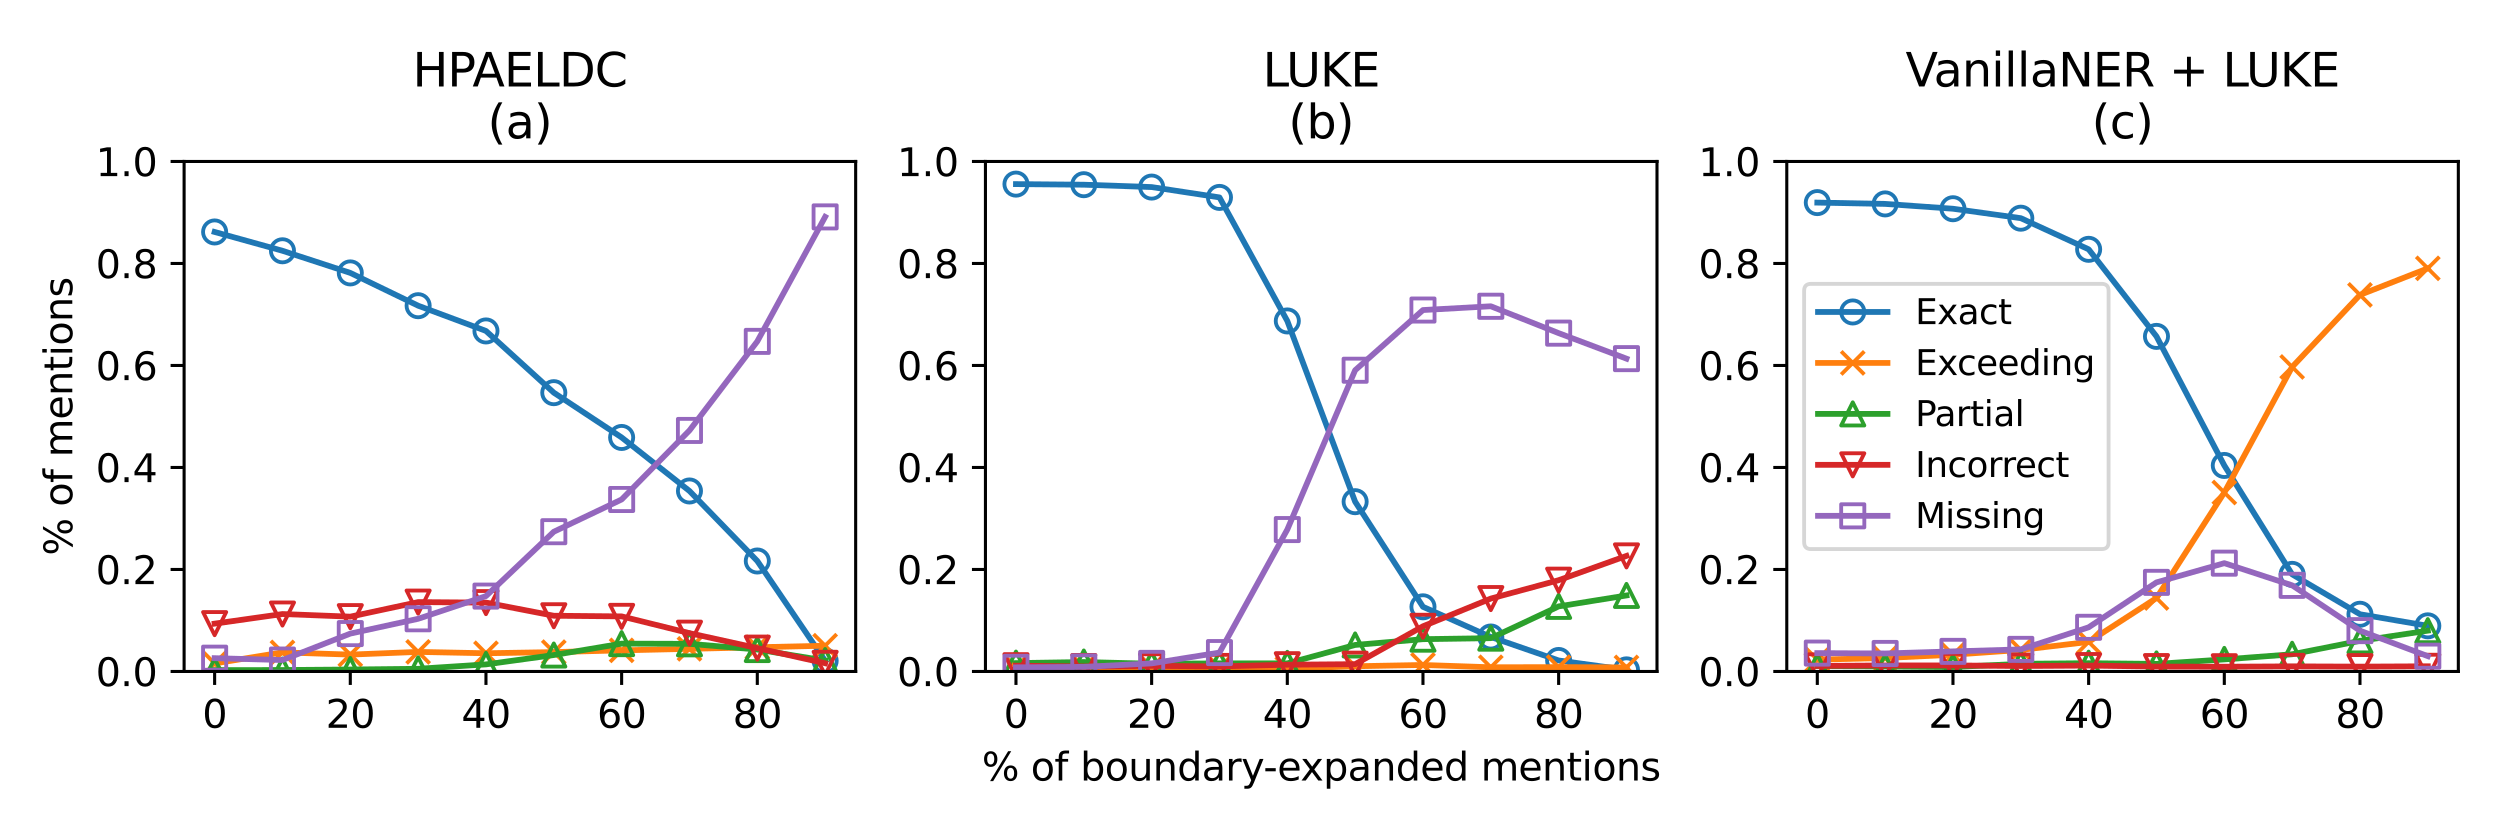 <?xml version="1.0" encoding="utf-8" standalone="no"?>
<!DOCTYPE svg PUBLIC "-//W3C//DTD SVG 1.1//EN"
  "http://www.w3.org/Graphics/SVG/1.1/DTD/svg11.dtd">
<svg xmlns:xlink="http://www.w3.org/1999/xlink" width="648pt" height="216pt" viewBox="0 0 648 216" xmlns="http://www.w3.org/2000/svg" version="1.1">
 <defs>
  <style type="text/css">*{stroke-linejoin: round; stroke-linecap: butt}</style>
 </defs>
 <g id="figure_1">
  <g id="patch_1">
   <path d="M 0 216 
L 648 216 
L 648 0 
L 0 0 
z
" style="fill: #ffffff"/>
  </g>
  <g id="axes_1">
   <g id="patch_2">
    <path d="M 47.72 174.04 
L 221.787 174.04 
L 221.787 41.856 
L 47.72 41.856 
z
" style="fill: #ffffff"/>
   </g>
   <g id="matplotlib.axis_1">
    <g id="xtick_1">
     <g id="line2d_1">
      <defs>
       <path id="m2eaa37d04d" d="M 0 0 
L 0 3.5 
" style="stroke: #000000; stroke-width: 0.8"/>
      </defs>
      <g>
       <use xlink:href="#m2eaa37d04d" x="55.632" y="174.04" style="stroke: #000000; stroke-width: 0.8"/>
      </g>
     </g>
     <g id="text_1">
      <!-- 0 -->
      <g transform="translate(52.451 188.638) scale(0.1 -0.1)">
       <defs>
        <path id="DejaVuSans-30" d="M 2034 4250 
Q 1547 4250 1301 3770 
Q 1056 3291 1056 2328 
Q 1056 1369 1301 889 
Q 1547 409 2034 409 
Q 2525 409 2770 889 
Q 3016 1369 3016 2328 
Q 3016 3291 2770 3770 
Q 2525 4250 2034 4250 
z
M 2034 4750 
Q 2819 4750 3233 4129 
Q 3647 3509 3647 2328 
Q 3647 1150 3233 529 
Q 2819 -91 2034 -91 
Q 1250 -91 836 529 
Q 422 1150 422 2328 
Q 422 3509 836 4129 
Q 1250 4750 2034 4750 
z
" transform="scale(0.016)"/>
       </defs>
       <use xlink:href="#DejaVuSans-30"/>
      </g>
     </g>
    </g>
    <g id="xtick_2">
     <g id="line2d_2">
      <g>
       <use xlink:href="#m2eaa37d04d" x="90.797" y="174.04" style="stroke: #000000; stroke-width: 0.8"/>
      </g>
     </g>
     <g id="text_2">
      <!-- 20 -->
      <g transform="translate(84.435 188.638) scale(0.1 -0.1)">
       <defs>
        <path id="DejaVuSans-32" d="M 1228 531 
L 3431 531 
L 3431 0 
L 469 0 
L 469 531 
Q 828 903 1448 1529 
Q 2069 2156 2228 2338 
Q 2531 2678 2651 2914 
Q 2772 3150 2772 3378 
Q 2772 3750 2511 3984 
Q 2250 4219 1831 4219 
Q 1534 4219 1204 4116 
Q 875 4013 500 3803 
L 500 4441 
Q 881 4594 1212 4672 
Q 1544 4750 1819 4750 
Q 2544 4750 2975 4387 
Q 3406 4025 3406 3419 
Q 3406 3131 3298 2873 
Q 3191 2616 2906 2266 
Q 2828 2175 2409 1742 
Q 1991 1309 1228 531 
z
" transform="scale(0.016)"/>
       </defs>
       <use xlink:href="#DejaVuSans-32"/>
       <use xlink:href="#DejaVuSans-30" x="63.623"/>
      </g>
     </g>
    </g>
    <g id="xtick_3">
     <g id="line2d_3">
      <g>
       <use xlink:href="#m2eaa37d04d" x="125.962" y="174.04" style="stroke: #000000; stroke-width: 0.8"/>
      </g>
     </g>
     <g id="text_3">
      <!-- 40 -->
      <g transform="translate(119.6 188.638) scale(0.1 -0.1)">
       <defs>
        <path id="DejaVuSans-34" d="M 2419 4116 
L 825 1625 
L 2419 1625 
L 2419 4116 
z
M 2253 4666 
L 3047 4666 
L 3047 1625 
L 3713 1625 
L 3713 1100 
L 3047 1100 
L 3047 0 
L 2419 0 
L 2419 1100 
L 313 1100 
L 313 1709 
L 2253 4666 
z
" transform="scale(0.016)"/>
       </defs>
       <use xlink:href="#DejaVuSans-34"/>
       <use xlink:href="#DejaVuSans-30" x="63.623"/>
      </g>
     </g>
    </g>
    <g id="xtick_4">
     <g id="line2d_4">
      <g>
       <use xlink:href="#m2eaa37d04d" x="161.127" y="174.04" style="stroke: #000000; stroke-width: 0.8"/>
      </g>
     </g>
     <g id="text_4">
      <!-- 60 -->
      <g transform="translate(154.765 188.638) scale(0.1 -0.1)">
       <defs>
        <path id="DejaVuSans-36" d="M 2113 2584 
Q 1688 2584 1439 2293 
Q 1191 2003 1191 1497 
Q 1191 994 1439 701 
Q 1688 409 2113 409 
Q 2538 409 2786 701 
Q 3034 994 3034 1497 
Q 3034 2003 2786 2293 
Q 2538 2584 2113 2584 
z
M 3366 4563 
L 3366 3988 
Q 3128 4100 2886 4159 
Q 2644 4219 2406 4219 
Q 1781 4219 1451 3797 
Q 1122 3375 1075 2522 
Q 1259 2794 1537 2939 
Q 1816 3084 2150 3084 
Q 2853 3084 3261 2657 
Q 3669 2231 3669 1497 
Q 3669 778 3244 343 
Q 2819 -91 2113 -91 
Q 1303 -91 875 529 
Q 447 1150 447 2328 
Q 447 3434 972 4092 
Q 1497 4750 2381 4750 
Q 2619 4750 2861 4703 
Q 3103 4656 3366 4563 
z
" transform="scale(0.016)"/>
       </defs>
       <use xlink:href="#DejaVuSans-36"/>
       <use xlink:href="#DejaVuSans-30" x="63.623"/>
      </g>
     </g>
    </g>
    <g id="xtick_5">
     <g id="line2d_5">
      <g>
       <use xlink:href="#m2eaa37d04d" x="196.292" y="174.04" style="stroke: #000000; stroke-width: 0.8"/>
      </g>
     </g>
     <g id="text_5">
      <!-- 80 -->
      <g transform="translate(189.93 188.638) scale(0.1 -0.1)">
       <defs>
        <path id="DejaVuSans-38" d="M 2034 2216 
Q 1584 2216 1326 1975 
Q 1069 1734 1069 1313 
Q 1069 891 1326 650 
Q 1584 409 2034 409 
Q 2484 409 2743 651 
Q 3003 894 3003 1313 
Q 3003 1734 2745 1975 
Q 2488 2216 2034 2216 
z
M 1403 2484 
Q 997 2584 770 2862 
Q 544 3141 544 3541 
Q 544 4100 942 4425 
Q 1341 4750 2034 4750 
Q 2731 4750 3128 4425 
Q 3525 4100 3525 3541 
Q 3525 3141 3298 2862 
Q 3072 2584 2669 2484 
Q 3125 2378 3379 2068 
Q 3634 1759 3634 1313 
Q 3634 634 3220 271 
Q 2806 -91 2034 -91 
Q 1263 -91 848 271 
Q 434 634 434 1313 
Q 434 1759 690 2068 
Q 947 2378 1403 2484 
z
M 1172 3481 
Q 1172 3119 1398 2916 
Q 1625 2713 2034 2713 
Q 2441 2713 2670 2916 
Q 2900 3119 2900 3481 
Q 2900 3844 2670 4047 
Q 2441 4250 2034 4250 
Q 1625 4250 1398 4047 
Q 1172 3844 1172 3481 
z
" transform="scale(0.016)"/>
       </defs>
       <use xlink:href="#DejaVuSans-38"/>
       <use xlink:href="#DejaVuSans-30" x="63.623"/>
      </g>
     </g>
    </g>
   </g>
   <g id="matplotlib.axis_2">
    <g id="ytick_1">
     <g id="line2d_6">
      <defs>
       <path id="mdec3b70e38" d="M 0 0 
L -3.5 0 
" style="stroke: #000000; stroke-width: 0.8"/>
      </defs>
      <g>
       <use xlink:href="#mdec3b70e38" x="47.72" y="174.04" style="stroke: #000000; stroke-width: 0.8"/>
      </g>
     </g>
     <g id="text_6">
      <!-- 0.0 -->
      <g transform="translate(24.817 177.839) scale(0.1 -0.1)">
       <defs>
        <path id="DejaVuSans-2e" d="M 684 794 
L 1344 794 
L 1344 0 
L 684 0 
L 684 794 
z
" transform="scale(0.016)"/>
       </defs>
       <use xlink:href="#DejaVuSans-30"/>
       <use xlink:href="#DejaVuSans-2e" x="63.623"/>
       <use xlink:href="#DejaVuSans-30" x="95.41"/>
      </g>
     </g>
    </g>
    <g id="ytick_2">
     <g id="line2d_7">
      <g>
       <use xlink:href="#mdec3b70e38" x="47.72" y="147.603" style="stroke: #000000; stroke-width: 0.8"/>
      </g>
     </g>
     <g id="text_7">
      <!-- 0.2 -->
      <g transform="translate(24.817 151.402) scale(0.1 -0.1)">
       <use xlink:href="#DejaVuSans-30"/>
       <use xlink:href="#DejaVuSans-2e" x="63.623"/>
       <use xlink:href="#DejaVuSans-32" x="95.41"/>
      </g>
     </g>
    </g>
    <g id="ytick_3">
     <g id="line2d_8">
      <g>
       <use xlink:href="#mdec3b70e38" x="47.72" y="121.166" style="stroke: #000000; stroke-width: 0.8"/>
      </g>
     </g>
     <g id="text_8">
      <!-- 0.4 -->
      <g transform="translate(24.817 124.966) scale(0.1 -0.1)">
       <use xlink:href="#DejaVuSans-30"/>
       <use xlink:href="#DejaVuSans-2e" x="63.623"/>
       <use xlink:href="#DejaVuSans-34" x="95.41"/>
      </g>
     </g>
    </g>
    <g id="ytick_4">
     <g id="line2d_9">
      <g>
       <use xlink:href="#mdec3b70e38" x="47.72" y="94.73" style="stroke: #000000; stroke-width: 0.8"/>
      </g>
     </g>
     <g id="text_9">
      <!-- 0.6 -->
      <g transform="translate(24.817 98.529) scale(0.1 -0.1)">
       <use xlink:href="#DejaVuSans-30"/>
       <use xlink:href="#DejaVuSans-2e" x="63.623"/>
       <use xlink:href="#DejaVuSans-36" x="95.41"/>
      </g>
     </g>
    </g>
    <g id="ytick_5">
     <g id="line2d_10">
      <g>
       <use xlink:href="#mdec3b70e38" x="47.72" y="68.293" style="stroke: #000000; stroke-width: 0.8"/>
      </g>
     </g>
     <g id="text_10">
      <!-- 0.8 -->
      <g transform="translate(24.817 72.092) scale(0.1 -0.1)">
       <use xlink:href="#DejaVuSans-30"/>
       <use xlink:href="#DejaVuSans-2e" x="63.623"/>
       <use xlink:href="#DejaVuSans-38" x="95.41"/>
      </g>
     </g>
    </g>
    <g id="ytick_6">
     <g id="line2d_11">
      <g>
       <use xlink:href="#mdec3b70e38" x="47.72" y="41.856" style="stroke: #000000; stroke-width: 0.8"/>
      </g>
     </g>
     <g id="text_11">
      <!-- 1.0 -->
      <g transform="translate(24.817 45.655) scale(0.1 -0.1)">
       <defs>
        <path id="DejaVuSans-31" d="M 794 531 
L 1825 531 
L 1825 4091 
L 703 3866 
L 703 4441 
L 1819 4666 
L 2450 4666 
L 2450 531 
L 3481 531 
L 3481 0 
L 794 0 
L 794 531 
z
" transform="scale(0.016)"/>
       </defs>
       <use xlink:href="#DejaVuSans-31"/>
       <use xlink:href="#DejaVuSans-2e" x="63.623"/>
       <use xlink:href="#DejaVuSans-30" x="95.41"/>
      </g>
     </g>
    </g>
    <g id="text_12">
     <!-- % of mentions -->
     <g transform="translate(18.737 143.994) rotate(-90) scale(0.1 -0.1)">
      <defs>
       <path id="DejaVuSans-25" d="M 4653 2053 
Q 4381 2053 4226 1822 
Q 4072 1591 4072 1178 
Q 4072 772 4226 539 
Q 4381 306 4653 306 
Q 4919 306 5073 539 
Q 5228 772 5228 1178 
Q 5228 1588 5073 1820 
Q 4919 2053 4653 2053 
z
M 4653 2450 
Q 5147 2450 5437 2106 
Q 5728 1763 5728 1178 
Q 5728 594 5436 251 
Q 5144 -91 4653 -91 
Q 4153 -91 3862 251 
Q 3572 594 3572 1178 
Q 3572 1766 3864 2108 
Q 4156 2450 4653 2450 
z
M 1428 4353 
Q 1159 4353 1004 4120 
Q 850 3888 850 3481 
Q 850 3069 1003 2837 
Q 1156 2606 1428 2606 
Q 1700 2606 1854 2837 
Q 2009 3069 2009 3481 
Q 2009 3884 1853 4118 
Q 1697 4353 1428 4353 
z
M 4250 4750 
L 4750 4750 
L 1831 -91 
L 1331 -91 
L 4250 4750 
z
M 1428 4750 
Q 1922 4750 2215 4408 
Q 2509 4066 2509 3481 
Q 2509 2891 2217 2550 
Q 1925 2209 1428 2209 
Q 931 2209 642 2551 
Q 353 2894 353 3481 
Q 353 4063 643 4406 
Q 934 4750 1428 4750 
z
" transform="scale(0.016)"/>
       <path id="DejaVuSans-20" transform="scale(0.016)"/>
       <path id="DejaVuSans-6f" d="M 1959 3097 
Q 1497 3097 1228 2736 
Q 959 2375 959 1747 
Q 959 1119 1226 758 
Q 1494 397 1959 397 
Q 2419 397 2687 759 
Q 2956 1122 2956 1747 
Q 2956 2369 2687 2733 
Q 2419 3097 1959 3097 
z
M 1959 3584 
Q 2709 3584 3137 3096 
Q 3566 2609 3566 1747 
Q 3566 888 3137 398 
Q 2709 -91 1959 -91 
Q 1206 -91 779 398 
Q 353 888 353 1747 
Q 353 2609 779 3096 
Q 1206 3584 1959 3584 
z
" transform="scale(0.016)"/>
       <path id="DejaVuSans-66" d="M 2375 4863 
L 2375 4384 
L 1825 4384 
Q 1516 4384 1395 4259 
Q 1275 4134 1275 3809 
L 1275 3500 
L 2222 3500 
L 2222 3053 
L 1275 3053 
L 1275 0 
L 697 0 
L 697 3053 
L 147 3053 
L 147 3500 
L 697 3500 
L 697 3744 
Q 697 4328 969 4595 
Q 1241 4863 1831 4863 
L 2375 4863 
z
" transform="scale(0.016)"/>
       <path id="DejaVuSans-6d" d="M 3328 2828 
Q 3544 3216 3844 3400 
Q 4144 3584 4550 3584 
Q 5097 3584 5394 3201 
Q 5691 2819 5691 2113 
L 5691 0 
L 5113 0 
L 5113 2094 
Q 5113 2597 4934 2840 
Q 4756 3084 4391 3084 
Q 3944 3084 3684 2787 
Q 3425 2491 3425 1978 
L 3425 0 
L 2847 0 
L 2847 2094 
Q 2847 2600 2669 2842 
Q 2491 3084 2119 3084 
Q 1678 3084 1418 2786 
Q 1159 2488 1159 1978 
L 1159 0 
L 581 0 
L 581 3500 
L 1159 3500 
L 1159 2956 
Q 1356 3278 1631 3431 
Q 1906 3584 2284 3584 
Q 2666 3584 2933 3390 
Q 3200 3197 3328 2828 
z
" transform="scale(0.016)"/>
       <path id="DejaVuSans-65" d="M 3597 1894 
L 3597 1613 
L 953 1613 
Q 991 1019 1311 708 
Q 1631 397 2203 397 
Q 2534 397 2845 478 
Q 3156 559 3463 722 
L 3463 178 
Q 3153 47 2828 -22 
Q 2503 -91 2169 -91 
Q 1331 -91 842 396 
Q 353 884 353 1716 
Q 353 2575 817 3079 
Q 1281 3584 2069 3584 
Q 2775 3584 3186 3129 
Q 3597 2675 3597 1894 
z
M 3022 2063 
Q 3016 2534 2758 2815 
Q 2500 3097 2075 3097 
Q 1594 3097 1305 2825 
Q 1016 2553 972 2059 
L 3022 2063 
z
" transform="scale(0.016)"/>
       <path id="DejaVuSans-6e" d="M 3513 2113 
L 3513 0 
L 2938 0 
L 2938 2094 
Q 2938 2591 2744 2837 
Q 2550 3084 2163 3084 
Q 1697 3084 1428 2787 
Q 1159 2491 1159 1978 
L 1159 0 
L 581 0 
L 581 3500 
L 1159 3500 
L 1159 2956 
Q 1366 3272 1645 3428 
Q 1925 3584 2291 3584 
Q 2894 3584 3203 3211 
Q 3513 2838 3513 2113 
z
" transform="scale(0.016)"/>
       <path id="DejaVuSans-74" d="M 1172 4494 
L 1172 3500 
L 2356 3500 
L 2356 3053 
L 1172 3053 
L 1172 1153 
Q 1172 725 1289 603 
Q 1406 481 1766 481 
L 2356 481 
L 2356 0 
L 1766 0 
Q 1100 0 847 248 
Q 594 497 594 1153 
L 594 3053 
L 172 3053 
L 172 3500 
L 594 3500 
L 594 4494 
L 1172 4494 
z
" transform="scale(0.016)"/>
       <path id="DejaVuSans-69" d="M 603 3500 
L 1178 3500 
L 1178 0 
L 603 0 
L 603 3500 
z
M 603 4863 
L 1178 4863 
L 1178 4134 
L 603 4134 
L 603 4863 
z
" transform="scale(0.016)"/>
       <path id="DejaVuSans-73" d="M 2834 3397 
L 2834 2853 
Q 2591 2978 2328 3040 
Q 2066 3103 1784 3103 
Q 1356 3103 1142 2972 
Q 928 2841 928 2578 
Q 928 2378 1081 2264 
Q 1234 2150 1697 2047 
L 1894 2003 
Q 2506 1872 2764 1633 
Q 3022 1394 3022 966 
Q 3022 478 2636 193 
Q 2250 -91 1575 -91 
Q 1294 -91 989 -36 
Q 684 19 347 128 
L 347 722 
Q 666 556 975 473 
Q 1284 391 1588 391 
Q 1994 391 2212 530 
Q 2431 669 2431 922 
Q 2431 1156 2273 1281 
Q 2116 1406 1581 1522 
L 1381 1569 
Q 847 1681 609 1914 
Q 372 2147 372 2553 
Q 372 3047 722 3315 
Q 1072 3584 1716 3584 
Q 2034 3584 2315 3537 
Q 2597 3491 2834 3397 
z
" transform="scale(0.016)"/>
      </defs>
      <use xlink:href="#DejaVuSans-25"/>
      <use xlink:href="#DejaVuSans-20" x="95.02"/>
      <use xlink:href="#DejaVuSans-6f" x="126.807"/>
      <use xlink:href="#DejaVuSans-66" x="187.988"/>
      <use xlink:href="#DejaVuSans-20" x="223.193"/>
      <use xlink:href="#DejaVuSans-6d" x="254.98"/>
      <use xlink:href="#DejaVuSans-65" x="352.393"/>
      <use xlink:href="#DejaVuSans-6e" x="413.916"/>
      <use xlink:href="#DejaVuSans-74" x="477.295"/>
      <use xlink:href="#DejaVuSans-69" x="516.504"/>
      <use xlink:href="#DejaVuSans-6f" x="544.287"/>
      <use xlink:href="#DejaVuSans-6e" x="605.469"/>
      <use xlink:href="#DejaVuSans-73" x="668.848"/>
     </g>
    </g>
   </g>
   <g id="line2d_12">
    <path d="M 55.632 60.125 
L 73.215 65.003 
L 90.797 70.739 
L 108.38 79.237 
L 125.962 85.781 
L 143.545 101.781 
L 161.127 113.39 
L 178.71 127.262 
L 196.292 145.41 
L 213.875 171.285 
" clip-path="url(#p3e3a8c599e)" style="fill: none; stroke: #1f77b4; stroke-width: 1.5; stroke-linecap: square"/>
    <defs>
     <path id="m79e956c76f" d="M 0 3 
C 0.796 3 1.559 2.684 2.121 2.121 
C 2.684 1.559 3 0.796 3 0 
C 3 -0.796 2.684 -1.559 2.121 -2.121 
C 1.559 -2.684 0.796 -3 0 -3 
C -0.796 -3 -1.559 -2.684 -2.121 -2.121 
C -2.684 -1.559 -3 -0.796 -3 0 
C -3 0.796 -2.684 1.559 -2.121 2.121 
C -1.559 2.684 -0.796 3 0 3 
z
" style="stroke: #1f77b4"/>
    </defs>
    <g clip-path="url(#p3e3a8c599e)">
     <use xlink:href="#m79e956c76f" x="55.632" y="60.125" style="fill-opacity: 0; stroke: #1f77b4"/>
     <use xlink:href="#m79e956c76f" x="73.215" y="65.003" style="fill-opacity: 0; stroke: #1f77b4"/>
     <use xlink:href="#m79e956c76f" x="90.797" y="70.739" style="fill-opacity: 0; stroke: #1f77b4"/>
     <use xlink:href="#m79e956c76f" x="108.38" y="79.237" style="fill-opacity: 0; stroke: #1f77b4"/>
     <use xlink:href="#m79e956c76f" x="125.962" y="85.781" style="fill-opacity: 0; stroke: #1f77b4"/>
     <use xlink:href="#m79e956c76f" x="143.545" y="101.781" style="fill-opacity: 0; stroke: #1f77b4"/>
     <use xlink:href="#m79e956c76f" x="161.127" y="113.39" style="fill-opacity: 0; stroke: #1f77b4"/>
     <use xlink:href="#m79e956c76f" x="178.71" y="127.262" style="fill-opacity: 0; stroke: #1f77b4"/>
     <use xlink:href="#m79e956c76f" x="196.292" y="145.41" style="fill-opacity: 0; stroke: #1f77b4"/>
     <use xlink:href="#m79e956c76f" x="213.875" y="171.285" style="fill-opacity: 0; stroke: #1f77b4"/>
    </g>
   </g>
   <g id="line2d_13">
    <path d="M 55.632 171.957 
L 73.215 169.097 
L 90.797 169.673 
L 108.38 168.973 
L 125.962 169.324 
L 143.545 169.026 
L 161.127 168.572 
L 178.71 168.179 
L 196.292 167.768 
L 213.875 167.37 
" clip-path="url(#p3e3a8c599e)" style="fill: none; stroke: #ff7f0e; stroke-width: 1.5; stroke-linecap: square"/>
    <defs>
     <path id="m0b2acc29b8" d="M -3 3 
L 3 -3 
M -3 -3 
L 3 3 
" style="stroke: #ff7f0e"/>
    </defs>
    <g clip-path="url(#p3e3a8c599e)">
     <use xlink:href="#m0b2acc29b8" x="55.632" y="171.957" style="fill-opacity: 0; stroke: #ff7f0e"/>
     <use xlink:href="#m0b2acc29b8" x="73.215" y="169.097" style="fill-opacity: 0; stroke: #ff7f0e"/>
     <use xlink:href="#m0b2acc29b8" x="90.797" y="169.673" style="fill-opacity: 0; stroke: #ff7f0e"/>
     <use xlink:href="#m0b2acc29b8" x="108.38" y="168.973" style="fill-opacity: 0; stroke: #ff7f0e"/>
     <use xlink:href="#m0b2acc29b8" x="125.962" y="169.324" style="fill-opacity: 0; stroke: #ff7f0e"/>
     <use xlink:href="#m0b2acc29b8" x="143.545" y="169.026" style="fill-opacity: 0; stroke: #ff7f0e"/>
     <use xlink:href="#m0b2acc29b8" x="161.127" y="168.572" style="fill-opacity: 0; stroke: #ff7f0e"/>
     <use xlink:href="#m0b2acc29b8" x="178.71" y="168.179" style="fill-opacity: 0; stroke: #ff7f0e"/>
     <use xlink:href="#m0b2acc29b8" x="196.292" y="167.768" style="fill-opacity: 0; stroke: #ff7f0e"/>
     <use xlink:href="#m0b2acc29b8" x="213.875" y="167.37" style="fill-opacity: 0; stroke: #ff7f0e"/>
    </g>
   </g>
   <g id="line2d_14">
    <path d="M 55.632 173.693 
L 73.215 173.674 
L 90.797 173.54 
L 108.38 173.352 
L 125.962 172.208 
L 143.545 169.786 
L 161.127 166.826 
L 178.71 166.886 
L 196.292 168.359 
L 213.875 171.222 
" clip-path="url(#p3e3a8c599e)" style="fill: none; stroke: #2ca02c; stroke-width: 1.5; stroke-linecap: square"/>
    <defs>
     <path id="m91b859492d" d="M 0 -3 
L -3 3 
L 3 3 
z
" style="stroke: #2ca02c; stroke-linejoin: miter"/>
    </defs>
    <g clip-path="url(#p3e3a8c599e)">
     <use xlink:href="#m91b859492d" x="55.632" y="173.693" style="fill-opacity: 0; stroke: #2ca02c; stroke-linejoin: miter"/>
     <use xlink:href="#m91b859492d" x="73.215" y="173.674" style="fill-opacity: 0; stroke: #2ca02c; stroke-linejoin: miter"/>
     <use xlink:href="#m91b859492d" x="90.797" y="173.54" style="fill-opacity: 0; stroke: #2ca02c; stroke-linejoin: miter"/>
     <use xlink:href="#m91b859492d" x="108.38" y="173.352" style="fill-opacity: 0; stroke: #2ca02c; stroke-linejoin: miter"/>
     <use xlink:href="#m91b859492d" x="125.962" y="172.208" style="fill-opacity: 0; stroke: #2ca02c; stroke-linejoin: miter"/>
     <use xlink:href="#m91b859492d" x="143.545" y="169.786" style="fill-opacity: 0; stroke: #2ca02c; stroke-linejoin: miter"/>
     <use xlink:href="#m91b859492d" x="161.127" y="166.826" style="fill-opacity: 0; stroke: #2ca02c; stroke-linejoin: miter"/>
     <use xlink:href="#m91b859492d" x="178.71" y="166.886" style="fill-opacity: 0; stroke: #2ca02c; stroke-linejoin: miter"/>
     <use xlink:href="#m91b859492d" x="196.292" y="168.359" style="fill-opacity: 0; stroke: #2ca02c; stroke-linejoin: miter"/>
     <use xlink:href="#m91b859492d" x="213.875" y="171.222" style="fill-opacity: 0; stroke: #2ca02c; stroke-linejoin: miter"/>
    </g>
   </g>
   <g id="line2d_15">
    <path d="M 55.632 161.647 
L 73.215 159.158 
L 90.797 159.835 
L 108.38 156.062 
L 125.962 156.195 
L 143.545 159.601 
L 161.127 159.765 
L 178.71 164.117 
L 196.292 167.993 
L 213.875 171.923 
" clip-path="url(#p3e3a8c599e)" style="fill: none; stroke: #d62728; stroke-width: 1.5; stroke-linecap: square"/>
    <defs>
     <path id="m358da7539f" d="M -0 3 
L 3 -3 
L -3 -3 
z
" style="stroke: #d62728; stroke-linejoin: miter"/>
    </defs>
    <g clip-path="url(#p3e3a8c599e)">
     <use xlink:href="#m358da7539f" x="55.632" y="161.647" style="fill-opacity: 0; stroke: #d62728; stroke-linejoin: miter"/>
     <use xlink:href="#m358da7539f" x="73.215" y="159.158" style="fill-opacity: 0; stroke: #d62728; stroke-linejoin: miter"/>
     <use xlink:href="#m358da7539f" x="90.797" y="159.835" style="fill-opacity: 0; stroke: #d62728; stroke-linejoin: miter"/>
     <use xlink:href="#m358da7539f" x="108.38" y="156.062" style="fill-opacity: 0; stroke: #d62728; stroke-linejoin: miter"/>
     <use xlink:href="#m358da7539f" x="125.962" y="156.195" style="fill-opacity: 0; stroke: #d62728; stroke-linejoin: miter"/>
     <use xlink:href="#m358da7539f" x="143.545" y="159.601" style="fill-opacity: 0; stroke: #d62728; stroke-linejoin: miter"/>
     <use xlink:href="#m358da7539f" x="161.127" y="159.765" style="fill-opacity: 0; stroke: #d62728; stroke-linejoin: miter"/>
     <use xlink:href="#m358da7539f" x="178.71" y="164.117" style="fill-opacity: 0; stroke: #d62728; stroke-linejoin: miter"/>
     <use xlink:href="#m358da7539f" x="196.292" y="167.993" style="fill-opacity: 0; stroke: #d62728; stroke-linejoin: miter"/>
     <use xlink:href="#m358da7539f" x="213.875" y="171.923" style="fill-opacity: 0; stroke: #d62728; stroke-linejoin: miter"/>
    </g>
   </g>
   <g id="line2d_16">
    <path d="M 55.632 170.595 
L 73.215 171.085 
L 90.797 164.228 
L 108.38 160.391 
L 125.962 154.508 
L 143.545 137.823 
L 161.127 129.463 
L 178.71 111.572 
L 196.292 88.486 
L 213.875 56.216 
" clip-path="url(#p3e3a8c599e)" style="fill: none; stroke: #9467bd; stroke-width: 1.5; stroke-linecap: square"/>
    <defs>
     <path id="mf98fc3229f" d="M -3 3 
L 3 3 
L 3 -3 
L -3 -3 
z
" style="stroke: #9467bd; stroke-linejoin: miter"/>
    </defs>
    <g clip-path="url(#p3e3a8c599e)">
     <use xlink:href="#mf98fc3229f" x="55.632" y="170.595" style="fill-opacity: 0; stroke: #9467bd; stroke-linejoin: miter"/>
     <use xlink:href="#mf98fc3229f" x="73.215" y="171.085" style="fill-opacity: 0; stroke: #9467bd; stroke-linejoin: miter"/>
     <use xlink:href="#mf98fc3229f" x="90.797" y="164.228" style="fill-opacity: 0; stroke: #9467bd; stroke-linejoin: miter"/>
     <use xlink:href="#mf98fc3229f" x="108.38" y="160.391" style="fill-opacity: 0; stroke: #9467bd; stroke-linejoin: miter"/>
     <use xlink:href="#mf98fc3229f" x="125.962" y="154.508" style="fill-opacity: 0; stroke: #9467bd; stroke-linejoin: miter"/>
     <use xlink:href="#mf98fc3229f" x="143.545" y="137.823" style="fill-opacity: 0; stroke: #9467bd; stroke-linejoin: miter"/>
     <use xlink:href="#mf98fc3229f" x="161.127" y="129.463" style="fill-opacity: 0; stroke: #9467bd; stroke-linejoin: miter"/>
     <use xlink:href="#mf98fc3229f" x="178.71" y="111.572" style="fill-opacity: 0; stroke: #9467bd; stroke-linejoin: miter"/>
     <use xlink:href="#mf98fc3229f" x="196.292" y="88.486" style="fill-opacity: 0; stroke: #9467bd; stroke-linejoin: miter"/>
     <use xlink:href="#mf98fc3229f" x="213.875" y="56.216" style="fill-opacity: 0; stroke: #9467bd; stroke-linejoin: miter"/>
    </g>
   </g>
   <g id="patch_3">
    <path d="M 47.72 174.04 
L 47.72 41.856 
" style="fill: none; stroke: #000000; stroke-width: 0.8; stroke-linejoin: miter; stroke-linecap: square"/>
   </g>
   <g id="patch_4">
    <path d="M 221.787 174.04 
L 221.787 41.856 
" style="fill: none; stroke: #000000; stroke-width: 0.8; stroke-linejoin: miter; stroke-linecap: square"/>
   </g>
   <g id="patch_5">
    <path d="M 47.72 174.04 
L 221.787 174.04 
" style="fill: none; stroke: #000000; stroke-width: 0.8; stroke-linejoin: miter; stroke-linecap: square"/>
   </g>
   <g id="patch_6">
    <path d="M 47.72 41.856 
L 221.787 41.856 
" style="fill: none; stroke: #000000; stroke-width: 0.8; stroke-linejoin: miter; stroke-linecap: square"/>
   </g>
   <g id="text_13">
    <!-- HPAELDC -->
    <g transform="translate(106.957 22.419) scale(0.12 -0.12)">
     <defs>
      <path id="DejaVuSans-48" d="M 628 4666 
L 1259 4666 
L 1259 2753 
L 3553 2753 
L 3553 4666 
L 4184 4666 
L 4184 0 
L 3553 0 
L 3553 2222 
L 1259 2222 
L 1259 0 
L 628 0 
L 628 4666 
z
" transform="scale(0.016)"/>
      <path id="DejaVuSans-50" d="M 1259 4147 
L 1259 2394 
L 2053 2394 
Q 2494 2394 2734 2622 
Q 2975 2850 2975 3272 
Q 2975 3691 2734 3919 
Q 2494 4147 2053 4147 
L 1259 4147 
z
M 628 4666 
L 2053 4666 
Q 2838 4666 3239 4311 
Q 3641 3956 3641 3272 
Q 3641 2581 3239 2228 
Q 2838 1875 2053 1875 
L 1259 1875 
L 1259 0 
L 628 0 
L 628 4666 
z
" transform="scale(0.016)"/>
      <path id="DejaVuSans-41" d="M 2188 4044 
L 1331 1722 
L 3047 1722 
L 2188 4044 
z
M 1831 4666 
L 2547 4666 
L 4325 0 
L 3669 0 
L 3244 1197 
L 1141 1197 
L 716 0 
L 50 0 
L 1831 4666 
z
" transform="scale(0.016)"/>
      <path id="DejaVuSans-45" d="M 628 4666 
L 3578 4666 
L 3578 4134 
L 1259 4134 
L 1259 2753 
L 3481 2753 
L 3481 2222 
L 1259 2222 
L 1259 531 
L 3634 531 
L 3634 0 
L 628 0 
L 628 4666 
z
" transform="scale(0.016)"/>
      <path id="DejaVuSans-4c" d="M 628 4666 
L 1259 4666 
L 1259 531 
L 3531 531 
L 3531 0 
L 628 0 
L 628 4666 
z
" transform="scale(0.016)"/>
      <path id="DejaVuSans-44" d="M 1259 4147 
L 1259 519 
L 2022 519 
Q 2988 519 3436 956 
Q 3884 1394 3884 2338 
Q 3884 3275 3436 3711 
Q 2988 4147 2022 4147 
L 1259 4147 
z
M 628 4666 
L 1925 4666 
Q 3281 4666 3915 4102 
Q 4550 3538 4550 2338 
Q 4550 1131 3912 565 
Q 3275 0 1925 0 
L 628 0 
L 628 4666 
z
" transform="scale(0.016)"/>
      <path id="DejaVuSans-43" d="M 4122 4306 
L 4122 3641 
Q 3803 3938 3442 4084 
Q 3081 4231 2675 4231 
Q 1875 4231 1450 3742 
Q 1025 3253 1025 2328 
Q 1025 1406 1450 917 
Q 1875 428 2675 428 
Q 3081 428 3442 575 
Q 3803 722 4122 1019 
L 4122 359 
Q 3791 134 3420 21 
Q 3050 -91 2638 -91 
Q 1578 -91 968 557 
Q 359 1206 359 2328 
Q 359 3453 968 4101 
Q 1578 4750 2638 4750 
Q 3056 4750 3426 4639 
Q 3797 4528 4122 4306 
z
" transform="scale(0.016)"/>
     </defs>
     <use xlink:href="#DejaVuSans-48"/>
     <use xlink:href="#DejaVuSans-50" x="75.195"/>
     <use xlink:href="#DejaVuSans-41" x="129.123"/>
     <use xlink:href="#DejaVuSans-45" x="197.531"/>
     <use xlink:href="#DejaVuSans-4c" x="260.715"/>
     <use xlink:href="#DejaVuSans-44" x="316.428"/>
     <use xlink:href="#DejaVuSans-43" x="393.43"/>
    </g>
    <!-- (a) -->
    <g transform="translate(126.395 35.856) scale(0.12 -0.12)">
     <defs>
      <path id="DejaVuSans-28" d="M 1984 4856 
Q 1566 4138 1362 3434 
Q 1159 2731 1159 2009 
Q 1159 1288 1364 580 
Q 1569 -128 1984 -844 
L 1484 -844 
Q 1016 -109 783 600 
Q 550 1309 550 2009 
Q 550 2706 781 3412 
Q 1013 4119 1484 4856 
L 1984 4856 
z
" transform="scale(0.016)"/>
      <path id="DejaVuSans-61" d="M 2194 1759 
Q 1497 1759 1228 1600 
Q 959 1441 959 1056 
Q 959 750 1161 570 
Q 1363 391 1709 391 
Q 2188 391 2477 730 
Q 2766 1069 2766 1631 
L 2766 1759 
L 2194 1759 
z
M 3341 1997 
L 3341 0 
L 2766 0 
L 2766 531 
Q 2569 213 2275 61 
Q 1981 -91 1556 -91 
Q 1019 -91 701 211 
Q 384 513 384 1019 
Q 384 1609 779 1909 
Q 1175 2209 1959 2209 
L 2766 2209 
L 2766 2266 
Q 2766 2663 2505 2880 
Q 2244 3097 1772 3097 
Q 1472 3097 1187 3025 
Q 903 2953 641 2809 
L 641 3341 
Q 956 3463 1253 3523 
Q 1550 3584 1831 3584 
Q 2591 3584 2966 3190 
Q 3341 2797 3341 1997 
z
" transform="scale(0.016)"/>
      <path id="DejaVuSans-29" d="M 513 4856 
L 1013 4856 
Q 1481 4119 1714 3412 
Q 1947 2706 1947 2009 
Q 1947 1309 1714 600 
Q 1481 -109 1013 -844 
L 513 -844 
Q 928 -128 1133 580 
Q 1338 1288 1338 2009 
Q 1338 2731 1133 3434 
Q 928 4138 513 4856 
z
" transform="scale(0.016)"/>
     </defs>
     <use xlink:href="#DejaVuSans-28"/>
     <use xlink:href="#DejaVuSans-61" x="39.014"/>
     <use xlink:href="#DejaVuSans-29" x="100.293"/>
    </g>
   </g>
  </g>
  <g id="axes_2">
   <g id="patch_7">
    <path d="M 255.427 174.04 
L 429.493 174.04 
L 429.493 41.856 
L 255.427 41.856 
z
" style="fill: #ffffff"/>
   </g>
   <g id="matplotlib.axis_3">
    <g id="xtick_6">
     <g id="line2d_17">
      <g>
       <use xlink:href="#m2eaa37d04d" x="263.339" y="174.04" style="stroke: #000000; stroke-width: 0.8"/>
      </g>
     </g>
     <g id="text_14">
      <!-- 0 -->
      <g transform="translate(260.158 188.638) scale(0.1 -0.1)">
       <use xlink:href="#DejaVuSans-30"/>
      </g>
     </g>
    </g>
    <g id="xtick_7">
     <g id="line2d_18">
      <g>
       <use xlink:href="#m2eaa37d04d" x="298.504" y="174.04" style="stroke: #000000; stroke-width: 0.8"/>
      </g>
     </g>
     <g id="text_15">
      <!-- 20 -->
      <g transform="translate(292.141 188.638) scale(0.1 -0.1)">
       <use xlink:href="#DejaVuSans-32"/>
       <use xlink:href="#DejaVuSans-30" x="63.623"/>
      </g>
     </g>
    </g>
    <g id="xtick_8">
     <g id="line2d_19">
      <g>
       <use xlink:href="#m2eaa37d04d" x="333.669" y="174.04" style="stroke: #000000; stroke-width: 0.8"/>
      </g>
     </g>
     <g id="text_16">
      <!-- 40 -->
      <g transform="translate(327.306 188.638) scale(0.1 -0.1)">
       <use xlink:href="#DejaVuSans-34"/>
       <use xlink:href="#DejaVuSans-30" x="63.623"/>
      </g>
     </g>
    </g>
    <g id="xtick_9">
     <g id="line2d_20">
      <g>
       <use xlink:href="#m2eaa37d04d" x="368.834" y="174.04" style="stroke: #000000; stroke-width: 0.8"/>
      </g>
     </g>
     <g id="text_17">
      <!-- 60 -->
      <g transform="translate(362.471 188.638) scale(0.1 -0.1)">
       <use xlink:href="#DejaVuSans-36"/>
       <use xlink:href="#DejaVuSans-30" x="63.623"/>
      </g>
     </g>
    </g>
    <g id="xtick_10">
     <g id="line2d_21">
      <g>
       <use xlink:href="#m2eaa37d04d" x="403.999" y="174.04" style="stroke: #000000; stroke-width: 0.8"/>
      </g>
     </g>
     <g id="text_18">
      <!-- 80 -->
      <g transform="translate(397.636 188.638) scale(0.1 -0.1)">
       <use xlink:href="#DejaVuSans-38"/>
       <use xlink:href="#DejaVuSans-30" x="63.623"/>
      </g>
     </g>
    </g>
    <g id="text_19">
     <!-- % of boundary-expanded mentions -->
     <g transform="translate(254.504 202.317) scale(0.1 -0.1)">
      <defs>
       <path id="DejaVuSans-62" d="M 3116 1747 
Q 3116 2381 2855 2742 
Q 2594 3103 2138 3103 
Q 1681 3103 1420 2742 
Q 1159 2381 1159 1747 
Q 1159 1113 1420 752 
Q 1681 391 2138 391 
Q 2594 391 2855 752 
Q 3116 1113 3116 1747 
z
M 1159 2969 
Q 1341 3281 1617 3432 
Q 1894 3584 2278 3584 
Q 2916 3584 3314 3078 
Q 3713 2572 3713 1747 
Q 3713 922 3314 415 
Q 2916 -91 2278 -91 
Q 1894 -91 1617 61 
Q 1341 213 1159 525 
L 1159 0 
L 581 0 
L 581 4863 
L 1159 4863 
L 1159 2969 
z
" transform="scale(0.016)"/>
       <path id="DejaVuSans-75" d="M 544 1381 
L 544 3500 
L 1119 3500 
L 1119 1403 
Q 1119 906 1312 657 
Q 1506 409 1894 409 
Q 2359 409 2629 706 
Q 2900 1003 2900 1516 
L 2900 3500 
L 3475 3500 
L 3475 0 
L 2900 0 
L 2900 538 
Q 2691 219 2414 64 
Q 2138 -91 1772 -91 
Q 1169 -91 856 284 
Q 544 659 544 1381 
z
M 1991 3584 
L 1991 3584 
z
" transform="scale(0.016)"/>
       <path id="DejaVuSans-64" d="M 2906 2969 
L 2906 4863 
L 3481 4863 
L 3481 0 
L 2906 0 
L 2906 525 
Q 2725 213 2448 61 
Q 2172 -91 1784 -91 
Q 1150 -91 751 415 
Q 353 922 353 1747 
Q 353 2572 751 3078 
Q 1150 3584 1784 3584 
Q 2172 3584 2448 3432 
Q 2725 3281 2906 2969 
z
M 947 1747 
Q 947 1113 1208 752 
Q 1469 391 1925 391 
Q 2381 391 2643 752 
Q 2906 1113 2906 1747 
Q 2906 2381 2643 2742 
Q 2381 3103 1925 3103 
Q 1469 3103 1208 2742 
Q 947 2381 947 1747 
z
" transform="scale(0.016)"/>
       <path id="DejaVuSans-72" d="M 2631 2963 
Q 2534 3019 2420 3045 
Q 2306 3072 2169 3072 
Q 1681 3072 1420 2755 
Q 1159 2438 1159 1844 
L 1159 0 
L 581 0 
L 581 3500 
L 1159 3500 
L 1159 2956 
Q 1341 3275 1631 3429 
Q 1922 3584 2338 3584 
Q 2397 3584 2469 3576 
Q 2541 3569 2628 3553 
L 2631 2963 
z
" transform="scale(0.016)"/>
       <path id="DejaVuSans-79" d="M 2059 -325 
Q 1816 -950 1584 -1140 
Q 1353 -1331 966 -1331 
L 506 -1331 
L 506 -850 
L 844 -850 
Q 1081 -850 1212 -737 
Q 1344 -625 1503 -206 
L 1606 56 
L 191 3500 
L 800 3500 
L 1894 763 
L 2988 3500 
L 3597 3500 
L 2059 -325 
z
" transform="scale(0.016)"/>
       <path id="DejaVuSans-2d" d="M 313 2009 
L 1997 2009 
L 1997 1497 
L 313 1497 
L 313 2009 
z
" transform="scale(0.016)"/>
       <path id="DejaVuSans-78" d="M 3513 3500 
L 2247 1797 
L 3578 0 
L 2900 0 
L 1881 1375 
L 863 0 
L 184 0 
L 1544 1831 
L 300 3500 
L 978 3500 
L 1906 2253 
L 2834 3500 
L 3513 3500 
z
" transform="scale(0.016)"/>
       <path id="DejaVuSans-70" d="M 1159 525 
L 1159 -1331 
L 581 -1331 
L 581 3500 
L 1159 3500 
L 1159 2969 
Q 1341 3281 1617 3432 
Q 1894 3584 2278 3584 
Q 2916 3584 3314 3078 
Q 3713 2572 3713 1747 
Q 3713 922 3314 415 
Q 2916 -91 2278 -91 
Q 1894 -91 1617 61 
Q 1341 213 1159 525 
z
M 3116 1747 
Q 3116 2381 2855 2742 
Q 2594 3103 2138 3103 
Q 1681 3103 1420 2742 
Q 1159 2381 1159 1747 
Q 1159 1113 1420 752 
Q 1681 391 2138 391 
Q 2594 391 2855 752 
Q 3116 1113 3116 1747 
z
" transform="scale(0.016)"/>
      </defs>
      <use xlink:href="#DejaVuSans-25"/>
      <use xlink:href="#DejaVuSans-20" x="95.02"/>
      <use xlink:href="#DejaVuSans-6f" x="126.807"/>
      <use xlink:href="#DejaVuSans-66" x="187.988"/>
      <use xlink:href="#DejaVuSans-20" x="223.193"/>
      <use xlink:href="#DejaVuSans-62" x="254.98"/>
      <use xlink:href="#DejaVuSans-6f" x="318.457"/>
      <use xlink:href="#DejaVuSans-75" x="379.639"/>
      <use xlink:href="#DejaVuSans-6e" x="443.018"/>
      <use xlink:href="#DejaVuSans-64" x="506.396"/>
      <use xlink:href="#DejaVuSans-61" x="569.873"/>
      <use xlink:href="#DejaVuSans-72" x="631.152"/>
      <use xlink:href="#DejaVuSans-79" x="672.266"/>
      <use xlink:href="#DejaVuSans-2d" x="729.695"/>
      <use xlink:href="#DejaVuSans-65" x="765.779"/>
      <use xlink:href="#DejaVuSans-78" x="825.553"/>
      <use xlink:href="#DejaVuSans-70" x="884.732"/>
      <use xlink:href="#DejaVuSans-61" x="948.209"/>
      <use xlink:href="#DejaVuSans-6e" x="1009.488"/>
      <use xlink:href="#DejaVuSans-64" x="1072.867"/>
      <use xlink:href="#DejaVuSans-65" x="1136.344"/>
      <use xlink:href="#DejaVuSans-64" x="1197.867"/>
      <use xlink:href="#DejaVuSans-20" x="1261.344"/>
      <use xlink:href="#DejaVuSans-6d" x="1293.131"/>
      <use xlink:href="#DejaVuSans-65" x="1390.543"/>
      <use xlink:href="#DejaVuSans-6e" x="1452.066"/>
      <use xlink:href="#DejaVuSans-74" x="1515.445"/>
      <use xlink:href="#DejaVuSans-69" x="1554.654"/>
      <use xlink:href="#DejaVuSans-6f" x="1582.438"/>
      <use xlink:href="#DejaVuSans-6e" x="1643.619"/>
      <use xlink:href="#DejaVuSans-73" x="1706.998"/>
     </g>
    </g>
   </g>
   <g id="matplotlib.axis_4">
    <g id="ytick_7">
     <g id="line2d_22">
      <g>
       <use xlink:href="#mdec3b70e38" x="255.427" y="174.04" style="stroke: #000000; stroke-width: 0.8"/>
      </g>
     </g>
     <g id="text_20">
      <!-- 0.0 -->
      <g transform="translate(232.524 177.839) scale(0.1 -0.1)">
       <use xlink:href="#DejaVuSans-30"/>
       <use xlink:href="#DejaVuSans-2e" x="63.623"/>
       <use xlink:href="#DejaVuSans-30" x="95.41"/>
      </g>
     </g>
    </g>
    <g id="ytick_8">
     <g id="line2d_23">
      <g>
       <use xlink:href="#mdec3b70e38" x="255.427" y="147.603" style="stroke: #000000; stroke-width: 0.8"/>
      </g>
     </g>
     <g id="text_21">
      <!-- 0.2 -->
      <g transform="translate(232.524 151.402) scale(0.1 -0.1)">
       <use xlink:href="#DejaVuSans-30"/>
       <use xlink:href="#DejaVuSans-2e" x="63.623"/>
       <use xlink:href="#DejaVuSans-32" x="95.41"/>
      </g>
     </g>
    </g>
    <g id="ytick_9">
     <g id="line2d_24">
      <g>
       <use xlink:href="#mdec3b70e38" x="255.427" y="121.166" style="stroke: #000000; stroke-width: 0.8"/>
      </g>
     </g>
     <g id="text_22">
      <!-- 0.4 -->
      <g transform="translate(232.524 124.966) scale(0.1 -0.1)">
       <use xlink:href="#DejaVuSans-30"/>
       <use xlink:href="#DejaVuSans-2e" x="63.623"/>
       <use xlink:href="#DejaVuSans-34" x="95.41"/>
      </g>
     </g>
    </g>
    <g id="ytick_10">
     <g id="line2d_25">
      <g>
       <use xlink:href="#mdec3b70e38" x="255.427" y="94.73" style="stroke: #000000; stroke-width: 0.8"/>
      </g>
     </g>
     <g id="text_23">
      <!-- 0.6 -->
      <g transform="translate(232.524 98.529) scale(0.1 -0.1)">
       <use xlink:href="#DejaVuSans-30"/>
       <use xlink:href="#DejaVuSans-2e" x="63.623"/>
       <use xlink:href="#DejaVuSans-36" x="95.41"/>
      </g>
     </g>
    </g>
    <g id="ytick_11">
     <g id="line2d_26">
      <g>
       <use xlink:href="#mdec3b70e38" x="255.427" y="68.293" style="stroke: #000000; stroke-width: 0.8"/>
      </g>
     </g>
     <g id="text_24">
      <!-- 0.8 -->
      <g transform="translate(232.524 72.092) scale(0.1 -0.1)">
       <use xlink:href="#DejaVuSans-30"/>
       <use xlink:href="#DejaVuSans-2e" x="63.623"/>
       <use xlink:href="#DejaVuSans-38" x="95.41"/>
      </g>
     </g>
    </g>
    <g id="ytick_12">
     <g id="line2d_27">
      <g>
       <use xlink:href="#mdec3b70e38" x="255.427" y="41.856" style="stroke: #000000; stroke-width: 0.8"/>
      </g>
     </g>
     <g id="text_25">
      <!-- 1.0 -->
      <g transform="translate(232.524 45.655) scale(0.1 -0.1)">
       <use xlink:href="#DejaVuSans-31"/>
       <use xlink:href="#DejaVuSans-2e" x="63.623"/>
       <use xlink:href="#DejaVuSans-30" x="95.41"/>
      </g>
     </g>
    </g>
   </g>
   <g id="line2d_28">
    <path d="M 263.339 47.721 
L 280.921 47.874 
L 298.504 48.489 
L 316.086 51.169 
L 333.669 83.191 
L 351.251 130.036 
L 368.834 157.286 
L 386.416 165.11 
L 403.999 171.192 
L 421.581 173.629 
" clip-path="url(#p62dbe353bd)" style="fill: none; stroke: #1f77b4; stroke-width: 1.5; stroke-linecap: square"/>
    <g clip-path="url(#p62dbe353bd)">
     <use xlink:href="#m79e956c76f" x="263.339" y="47.721" style="fill-opacity: 0; stroke: #1f77b4"/>
     <use xlink:href="#m79e956c76f" x="280.921" y="47.874" style="fill-opacity: 0; stroke: #1f77b4"/>
     <use xlink:href="#m79e956c76f" x="298.504" y="48.489" style="fill-opacity: 0; stroke: #1f77b4"/>
     <use xlink:href="#m79e956c76f" x="316.086" y="51.169" style="fill-opacity: 0; stroke: #1f77b4"/>
     <use xlink:href="#m79e956c76f" x="333.669" y="83.191" style="fill-opacity: 0; stroke: #1f77b4"/>
     <use xlink:href="#m79e956c76f" x="351.251" y="130.036" style="fill-opacity: 0; stroke: #1f77b4"/>
     <use xlink:href="#m79e956c76f" x="368.834" y="157.286" style="fill-opacity: 0; stroke: #1f77b4"/>
     <use xlink:href="#m79e956c76f" x="386.416" y="165.11" style="fill-opacity: 0; stroke: #1f77b4"/>
     <use xlink:href="#m79e956c76f" x="403.999" y="171.192" style="fill-opacity: 0; stroke: #1f77b4"/>
     <use xlink:href="#m79e956c76f" x="421.581" y="173.629" style="fill-opacity: 0; stroke: #1f77b4"/>
    </g>
   </g>
   <g id="line2d_29">
    <path d="M 263.339 172.9 
L 280.921 172.926 
L 298.504 172.946 
L 316.086 173.018 
L 333.669 173.326 
L 351.251 172.694 
L 368.834 172.361 
L 386.416 172.956 
L 403.999 172.916 
L 421.581 172.992 
" clip-path="url(#p62dbe353bd)" style="fill: none; stroke: #ff7f0e; stroke-width: 1.5; stroke-linecap: square"/>
    <g clip-path="url(#p62dbe353bd)">
     <use xlink:href="#m0b2acc29b8" x="263.339" y="172.9" style="fill-opacity: 0; stroke: #ff7f0e"/>
     <use xlink:href="#m0b2acc29b8" x="280.921" y="172.926" style="fill-opacity: 0; stroke: #ff7f0e"/>
     <use xlink:href="#m0b2acc29b8" x="298.504" y="172.946" style="fill-opacity: 0; stroke: #ff7f0e"/>
     <use xlink:href="#m0b2acc29b8" x="316.086" y="173.018" style="fill-opacity: 0; stroke: #ff7f0e"/>
     <use xlink:href="#m0b2acc29b8" x="333.669" y="173.326" style="fill-opacity: 0; stroke: #ff7f0e"/>
     <use xlink:href="#m0b2acc29b8" x="351.251" y="172.694" style="fill-opacity: 0; stroke: #ff7f0e"/>
     <use xlink:href="#m0b2acc29b8" x="368.834" y="172.361" style="fill-opacity: 0; stroke: #ff7f0e"/>
     <use xlink:href="#m0b2acc29b8" x="386.416" y="172.956" style="fill-opacity: 0; stroke: #ff7f0e"/>
     <use xlink:href="#m0b2acc29b8" x="403.999" y="172.916" style="fill-opacity: 0; stroke: #ff7f0e"/>
     <use xlink:href="#m0b2acc29b8" x="421.581" y="172.992" style="fill-opacity: 0; stroke: #ff7f0e"/>
    </g>
   </g>
   <g id="line2d_30">
    <path d="M 263.339 171.879 
L 280.921 171.6 
L 298.504 172.043 
L 316.086 171.949 
L 333.669 171.942 
L 351.251 167.171 
L 368.834 165.673 
L 386.416 165.414 
L 403.999 157.172 
L 421.581 154.341 
" clip-path="url(#p62dbe353bd)" style="fill: none; stroke: #2ca02c; stroke-width: 1.5; stroke-linecap: square"/>
    <g clip-path="url(#p62dbe353bd)">
     <use xlink:href="#m91b859492d" x="263.339" y="171.879" style="fill-opacity: 0; stroke: #2ca02c; stroke-linejoin: miter"/>
     <use xlink:href="#m91b859492d" x="280.921" y="171.6" style="fill-opacity: 0; stroke: #2ca02c; stroke-linejoin: miter"/>
     <use xlink:href="#m91b859492d" x="298.504" y="172.043" style="fill-opacity: 0; stroke: #2ca02c; stroke-linejoin: miter"/>
     <use xlink:href="#m91b859492d" x="316.086" y="171.949" style="fill-opacity: 0; stroke: #2ca02c; stroke-linejoin: miter"/>
     <use xlink:href="#m91b859492d" x="333.669" y="171.942" style="fill-opacity: 0; stroke: #2ca02c; stroke-linejoin: miter"/>
     <use xlink:href="#m91b859492d" x="351.251" y="167.171" style="fill-opacity: 0; stroke: #2ca02c; stroke-linejoin: miter"/>
     <use xlink:href="#m91b859492d" x="368.834" y="165.673" style="fill-opacity: 0; stroke: #2ca02c; stroke-linejoin: miter"/>
     <use xlink:href="#m91b859492d" x="386.416" y="165.414" style="fill-opacity: 0; stroke: #2ca02c; stroke-linejoin: miter"/>
     <use xlink:href="#m91b859492d" x="403.999" y="157.172" style="fill-opacity: 0; stroke: #2ca02c; stroke-linejoin: miter"/>
     <use xlink:href="#m91b859492d" x="421.581" y="154.341" style="fill-opacity: 0; stroke: #2ca02c; stroke-linejoin: miter"/>
    </g>
   </g>
   <g id="line2d_31">
    <path d="M 263.339 172.542 
L 280.921 172.754 
L 298.504 172.59 
L 316.086 172.733 
L 333.669 172.295 
L 351.251 172.151 
L 368.834 162.332 
L 386.416 155.152 
L 403.999 150.387 
L 421.581 144.091 
" clip-path="url(#p62dbe353bd)" style="fill: none; stroke: #d62728; stroke-width: 1.5; stroke-linecap: square"/>
    <g clip-path="url(#p62dbe353bd)">
     <use xlink:href="#m358da7539f" x="263.339" y="172.542" style="fill-opacity: 0; stroke: #d62728; stroke-linejoin: miter"/>
     <use xlink:href="#m358da7539f" x="280.921" y="172.754" style="fill-opacity: 0; stroke: #d62728; stroke-linejoin: miter"/>
     <use xlink:href="#m358da7539f" x="298.504" y="172.59" style="fill-opacity: 0; stroke: #d62728; stroke-linejoin: miter"/>
     <use xlink:href="#m358da7539f" x="316.086" y="172.733" style="fill-opacity: 0; stroke: #d62728; stroke-linejoin: miter"/>
     <use xlink:href="#m358da7539f" x="333.669" y="172.295" style="fill-opacity: 0; stroke: #d62728; stroke-linejoin: miter"/>
     <use xlink:href="#m358da7539f" x="351.251" y="172.151" style="fill-opacity: 0; stroke: #d62728; stroke-linejoin: miter"/>
     <use xlink:href="#m358da7539f" x="368.834" y="162.332" style="fill-opacity: 0; stroke: #d62728; stroke-linejoin: miter"/>
     <use xlink:href="#m358da7539f" x="386.416" y="155.152" style="fill-opacity: 0; stroke: #d62728; stroke-linejoin: miter"/>
     <use xlink:href="#m358da7539f" x="403.999" y="150.387" style="fill-opacity: 0; stroke: #d62728; stroke-linejoin: miter"/>
     <use xlink:href="#m358da7539f" x="421.581" y="144.091" style="fill-opacity: 0; stroke: #d62728; stroke-linejoin: miter"/>
    </g>
   </g>
   <g id="line2d_32">
    <path d="M 263.339 172.972 
L 280.921 172.855 
L 298.504 171.948 
L 316.086 169.146 
L 333.669 137.262 
L 351.251 95.964 
L 368.834 80.364 
L 386.416 79.384 
L 403.999 86.348 
L 421.581 92.963 
" clip-path="url(#p62dbe353bd)" style="fill: none; stroke: #9467bd; stroke-width: 1.5; stroke-linecap: square"/>
    <g clip-path="url(#p62dbe353bd)">
     <use xlink:href="#mf98fc3229f" x="263.339" y="172.972" style="fill-opacity: 0; stroke: #9467bd; stroke-linejoin: miter"/>
     <use xlink:href="#mf98fc3229f" x="280.921" y="172.855" style="fill-opacity: 0; stroke: #9467bd; stroke-linejoin: miter"/>
     <use xlink:href="#mf98fc3229f" x="298.504" y="171.948" style="fill-opacity: 0; stroke: #9467bd; stroke-linejoin: miter"/>
     <use xlink:href="#mf98fc3229f" x="316.086" y="169.146" style="fill-opacity: 0; stroke: #9467bd; stroke-linejoin: miter"/>
     <use xlink:href="#mf98fc3229f" x="333.669" y="137.262" style="fill-opacity: 0; stroke: #9467bd; stroke-linejoin: miter"/>
     <use xlink:href="#mf98fc3229f" x="351.251" y="95.964" style="fill-opacity: 0; stroke: #9467bd; stroke-linejoin: miter"/>
     <use xlink:href="#mf98fc3229f" x="368.834" y="80.364" style="fill-opacity: 0; stroke: #9467bd; stroke-linejoin: miter"/>
     <use xlink:href="#mf98fc3229f" x="386.416" y="79.384" style="fill-opacity: 0; stroke: #9467bd; stroke-linejoin: miter"/>
     <use xlink:href="#mf98fc3229f" x="403.999" y="86.348" style="fill-opacity: 0; stroke: #9467bd; stroke-linejoin: miter"/>
     <use xlink:href="#mf98fc3229f" x="421.581" y="92.963" style="fill-opacity: 0; stroke: #9467bd; stroke-linejoin: miter"/>
    </g>
   </g>
   <g id="patch_8">
    <path d="M 255.427 174.04 
L 255.427 41.856 
" style="fill: none; stroke: #000000; stroke-width: 0.8; stroke-linejoin: miter; stroke-linecap: square"/>
   </g>
   <g id="patch_9">
    <path d="M 429.493 174.04 
L 429.493 41.856 
" style="fill: none; stroke: #000000; stroke-width: 0.8; stroke-linejoin: miter; stroke-linecap: square"/>
   </g>
   <g id="patch_10">
    <path d="M 255.427 174.04 
L 429.493 174.04 
" style="fill: none; stroke: #000000; stroke-width: 0.8; stroke-linejoin: miter; stroke-linecap: square"/>
   </g>
   <g id="patch_11">
    <path d="M 255.427 41.856 
L 429.493 41.856 
" style="fill: none; stroke: #000000; stroke-width: 0.8; stroke-linejoin: miter; stroke-linecap: square"/>
   </g>
   <g id="text_26">
    <!-- LUKE -->
    <g transform="translate(327.3 22.419) scale(0.12 -0.12)">
     <defs>
      <path id="DejaVuSans-55" d="M 556 4666 
L 1191 4666 
L 1191 1831 
Q 1191 1081 1462 751 
Q 1734 422 2344 422 
Q 2950 422 3222 751 
Q 3494 1081 3494 1831 
L 3494 4666 
L 4128 4666 
L 4128 1753 
Q 4128 841 3676 375 
Q 3225 -91 2344 -91 
Q 1459 -91 1007 375 
Q 556 841 556 1753 
L 556 4666 
z
" transform="scale(0.016)"/>
      <path id="DejaVuSans-4b" d="M 628 4666 
L 1259 4666 
L 1259 2694 
L 3353 4666 
L 4166 4666 
L 1850 2491 
L 4331 0 
L 3500 0 
L 1259 2247 
L 1259 0 
L 628 0 
L 628 4666 
z
" transform="scale(0.016)"/>
     </defs>
     <use xlink:href="#DejaVuSans-4c"/>
     <use xlink:href="#DejaVuSans-55" x="50.713"/>
     <use xlink:href="#DejaVuSans-4b" x="123.906"/>
     <use xlink:href="#DejaVuSans-45" x="189.482"/>
    </g>
    <!-- (b) -->
    <g transform="translate(333.969 35.856) scale(0.12 -0.12)">
     <use xlink:href="#DejaVuSans-28"/>
     <use xlink:href="#DejaVuSans-62" x="39.014"/>
     <use xlink:href="#DejaVuSans-29" x="102.49"/>
    </g>
   </g>
  </g>
  <g id="axes_3">
   <g id="patch_12">
    <path d="M 463.133 174.04 
L 637.2 174.04 
L 637.2 41.856 
L 463.133 41.856 
z
" style="fill: #ffffff"/>
   </g>
   <g id="matplotlib.axis_5">
    <g id="xtick_11">
     <g id="line2d_33">
      <g>
       <use xlink:href="#m2eaa37d04d" x="471.045" y="174.04" style="stroke: #000000; stroke-width: 0.8"/>
      </g>
     </g>
     <g id="text_27">
      <!-- 0 -->
      <g transform="translate(467.864 188.638) scale(0.1 -0.1)">
       <use xlink:href="#DejaVuSans-30"/>
      </g>
     </g>
    </g>
    <g id="xtick_12">
     <g id="line2d_34">
      <g>
       <use xlink:href="#m2eaa37d04d" x="506.21" y="174.04" style="stroke: #000000; stroke-width: 0.8"/>
      </g>
     </g>
     <g id="text_28">
      <!-- 20 -->
      <g transform="translate(499.848 188.638) scale(0.1 -0.1)">
       <use xlink:href="#DejaVuSans-32"/>
       <use xlink:href="#DejaVuSans-30" x="63.623"/>
      </g>
     </g>
    </g>
    <g id="xtick_13">
     <g id="line2d_35">
      <g>
       <use xlink:href="#m2eaa37d04d" x="541.375" y="174.04" style="stroke: #000000; stroke-width: 0.8"/>
      </g>
     </g>
     <g id="text_29">
      <!-- 40 -->
      <g transform="translate(535.013 188.638) scale(0.1 -0.1)">
       <use xlink:href="#DejaVuSans-34"/>
       <use xlink:href="#DejaVuSans-30" x="63.623"/>
      </g>
     </g>
    </g>
    <g id="xtick_14">
     <g id="line2d_36">
      <g>
       <use xlink:href="#m2eaa37d04d" x="576.54" y="174.04" style="stroke: #000000; stroke-width: 0.8"/>
      </g>
     </g>
     <g id="text_30">
      <!-- 60 -->
      <g transform="translate(570.178 188.638) scale(0.1 -0.1)">
       <use xlink:href="#DejaVuSans-36"/>
       <use xlink:href="#DejaVuSans-30" x="63.623"/>
      </g>
     </g>
    </g>
    <g id="xtick_15">
     <g id="line2d_37">
      <g>
       <use xlink:href="#m2eaa37d04d" x="611.705" y="174.04" style="stroke: #000000; stroke-width: 0.8"/>
      </g>
     </g>
     <g id="text_31">
      <!-- 80 -->
      <g transform="translate(605.343 188.638) scale(0.1 -0.1)">
       <use xlink:href="#DejaVuSans-38"/>
       <use xlink:href="#DejaVuSans-30" x="63.623"/>
      </g>
     </g>
    </g>
   </g>
   <g id="matplotlib.axis_6">
    <g id="ytick_13">
     <g id="line2d_38">
      <g>
       <use xlink:href="#mdec3b70e38" x="463.133" y="174.04" style="stroke: #000000; stroke-width: 0.8"/>
      </g>
     </g>
     <g id="text_32">
      <!-- 0.0 -->
      <g transform="translate(440.23 177.839) scale(0.1 -0.1)">
       <use xlink:href="#DejaVuSans-30"/>
       <use xlink:href="#DejaVuSans-2e" x="63.623"/>
       <use xlink:href="#DejaVuSans-30" x="95.41"/>
      </g>
     </g>
    </g>
    <g id="ytick_14">
     <g id="line2d_39">
      <g>
       <use xlink:href="#mdec3b70e38" x="463.133" y="147.603" style="stroke: #000000; stroke-width: 0.8"/>
      </g>
     </g>
     <g id="text_33">
      <!-- 0.2 -->
      <g transform="translate(440.23 151.402) scale(0.1 -0.1)">
       <use xlink:href="#DejaVuSans-30"/>
       <use xlink:href="#DejaVuSans-2e" x="63.623"/>
       <use xlink:href="#DejaVuSans-32" x="95.41"/>
      </g>
     </g>
    </g>
    <g id="ytick_15">
     <g id="line2d_40">
      <g>
       <use xlink:href="#mdec3b70e38" x="463.133" y="121.166" style="stroke: #000000; stroke-width: 0.8"/>
      </g>
     </g>
     <g id="text_34">
      <!-- 0.4 -->
      <g transform="translate(440.23 124.966) scale(0.1 -0.1)">
       <use xlink:href="#DejaVuSans-30"/>
       <use xlink:href="#DejaVuSans-2e" x="63.623"/>
       <use xlink:href="#DejaVuSans-34" x="95.41"/>
      </g>
     </g>
    </g>
    <g id="ytick_16">
     <g id="line2d_41">
      <g>
       <use xlink:href="#mdec3b70e38" x="463.133" y="94.73" style="stroke: #000000; stroke-width: 0.8"/>
      </g>
     </g>
     <g id="text_35">
      <!-- 0.6 -->
      <g transform="translate(440.23 98.529) scale(0.1 -0.1)">
       <use xlink:href="#DejaVuSans-30"/>
       <use xlink:href="#DejaVuSans-2e" x="63.623"/>
       <use xlink:href="#DejaVuSans-36" x="95.41"/>
      </g>
     </g>
    </g>
    <g id="ytick_17">
     <g id="line2d_42">
      <g>
       <use xlink:href="#mdec3b70e38" x="463.133" y="68.293" style="stroke: #000000; stroke-width: 0.8"/>
      </g>
     </g>
     <g id="text_36">
      <!-- 0.8 -->
      <g transform="translate(440.23 72.092) scale(0.1 -0.1)">
       <use xlink:href="#DejaVuSans-30"/>
       <use xlink:href="#DejaVuSans-2e" x="63.623"/>
       <use xlink:href="#DejaVuSans-38" x="95.41"/>
      </g>
     </g>
    </g>
    <g id="ytick_18">
     <g id="line2d_43">
      <g>
       <use xlink:href="#mdec3b70e38" x="463.133" y="41.856" style="stroke: #000000; stroke-width: 0.8"/>
      </g>
     </g>
     <g id="text_37">
      <!-- 1.0 -->
      <g transform="translate(440.23 45.655) scale(0.1 -0.1)">
       <use xlink:href="#DejaVuSans-31"/>
       <use xlink:href="#DejaVuSans-2e" x="63.623"/>
       <use xlink:href="#DejaVuSans-30" x="95.41"/>
      </g>
     </g>
    </g>
   </g>
   <g id="line2d_44">
    <path d="M 471.045 52.513 
L 488.628 52.854 
L 506.21 54.104 
L 523.793 56.553 
L 541.375 64.624 
L 558.958 87.191 
L 576.54 120.647 
L 594.123 148.876 
L 611.705 159.213 
L 629.288 162.218 
" clip-path="url(#pe62cd997f3)" style="fill: none; stroke: #1f77b4; stroke-width: 1.5; stroke-linecap: square"/>
    <g clip-path="url(#pe62cd997f3)">
     <use xlink:href="#m79e956c76f" x="471.045" y="52.513" style="fill-opacity: 0; stroke: #1f77b4"/>
     <use xlink:href="#m79e956c76f" x="488.628" y="52.854" style="fill-opacity: 0; stroke: #1f77b4"/>
     <use xlink:href="#m79e956c76f" x="506.21" y="54.104" style="fill-opacity: 0; stroke: #1f77b4"/>
     <use xlink:href="#m79e956c76f" x="523.793" y="56.553" style="fill-opacity: 0; stroke: #1f77b4"/>
     <use xlink:href="#m79e956c76f" x="541.375" y="64.624" style="fill-opacity: 0; stroke: #1f77b4"/>
     <use xlink:href="#m79e956c76f" x="558.958" y="87.191" style="fill-opacity: 0; stroke: #1f77b4"/>
     <use xlink:href="#m79e956c76f" x="576.54" y="120.647" style="fill-opacity: 0; stroke: #1f77b4"/>
     <use xlink:href="#m79e956c76f" x="594.123" y="148.876" style="fill-opacity: 0; stroke: #1f77b4"/>
     <use xlink:href="#m79e956c76f" x="611.705" y="159.213" style="fill-opacity: 0; stroke: #1f77b4"/>
     <use xlink:href="#m79e956c76f" x="629.288" y="162.218" style="fill-opacity: 0; stroke: #1f77b4"/>
    </g>
   </g>
   <g id="line2d_45">
    <path d="M 471.045 170.977 
L 488.628 170.551 
L 506.21 169.699 
L 523.793 168.457 
L 541.375 166.378 
L 558.958 155.009 
L 576.54 127.66 
L 594.123 95.113 
L 611.705 76.439 
L 629.288 69.554 
" clip-path="url(#pe62cd997f3)" style="fill: none; stroke: #ff7f0e; stroke-width: 1.5; stroke-linecap: square"/>
    <g clip-path="url(#pe62cd997f3)">
     <use xlink:href="#m0b2acc29b8" x="471.045" y="170.977" style="fill-opacity: 0; stroke: #ff7f0e"/>
     <use xlink:href="#m0b2acc29b8" x="488.628" y="170.551" style="fill-opacity: 0; stroke: #ff7f0e"/>
     <use xlink:href="#m0b2acc29b8" x="506.21" y="169.699" style="fill-opacity: 0; stroke: #ff7f0e"/>
     <use xlink:href="#m0b2acc29b8" x="523.793" y="168.457" style="fill-opacity: 0; stroke: #ff7f0e"/>
     <use xlink:href="#m0b2acc29b8" x="541.375" y="166.378" style="fill-opacity: 0; stroke: #ff7f0e"/>
     <use xlink:href="#m0b2acc29b8" x="558.958" y="155.009" style="fill-opacity: 0; stroke: #ff7f0e"/>
     <use xlink:href="#m0b2acc29b8" x="576.54" y="127.66" style="fill-opacity: 0; stroke: #ff7f0e"/>
     <use xlink:href="#m0b2acc29b8" x="594.123" y="95.113" style="fill-opacity: 0; stroke: #ff7f0e"/>
     <use xlink:href="#m0b2acc29b8" x="611.705" y="76.439" style="fill-opacity: 0; stroke: #ff7f0e"/>
     <use xlink:href="#m0b2acc29b8" x="629.288" y="69.554" style="fill-opacity: 0; stroke: #ff7f0e"/>
    </g>
   </g>
   <g id="line2d_46">
    <path d="M 471.045 172.641 
L 488.628 172.746 
L 506.21 172.894 
L 523.793 172.057 
L 541.375 171.899 
L 558.958 172.084 
L 576.54 170.92 
L 594.123 169.585 
L 611.705 166.109 
L 629.288 163.465 
" clip-path="url(#pe62cd997f3)" style="fill: none; stroke: #2ca02c; stroke-width: 1.5; stroke-linecap: square"/>
    <g clip-path="url(#pe62cd997f3)">
     <use xlink:href="#m91b859492d" x="471.045" y="172.641" style="fill-opacity: 0; stroke: #2ca02c; stroke-linejoin: miter"/>
     <use xlink:href="#m91b859492d" x="488.628" y="172.746" style="fill-opacity: 0; stroke: #2ca02c; stroke-linejoin: miter"/>
     <use xlink:href="#m91b859492d" x="506.21" y="172.894" style="fill-opacity: 0; stroke: #2ca02c; stroke-linejoin: miter"/>
     <use xlink:href="#m91b859492d" x="523.793" y="172.057" style="fill-opacity: 0; stroke: #2ca02c; stroke-linejoin: miter"/>
     <use xlink:href="#m91b859492d" x="541.375" y="171.899" style="fill-opacity: 0; stroke: #2ca02c; stroke-linejoin: miter"/>
     <use xlink:href="#m91b859492d" x="558.958" y="172.084" style="fill-opacity: 0; stroke: #2ca02c; stroke-linejoin: miter"/>
     <use xlink:href="#m91b859492d" x="576.54" y="170.92" style="fill-opacity: 0; stroke: #2ca02c; stroke-linejoin: miter"/>
     <use xlink:href="#m91b859492d" x="594.123" y="169.585" style="fill-opacity: 0; stroke: #2ca02c; stroke-linejoin: miter"/>
     <use xlink:href="#m91b859492d" x="611.705" y="166.109" style="fill-opacity: 0; stroke: #2ca02c; stroke-linejoin: miter"/>
     <use xlink:href="#m91b859492d" x="629.288" y="163.465" style="fill-opacity: 0; stroke: #2ca02c; stroke-linejoin: miter"/>
    </g>
   </g>
   <g id="line2d_47">
    <path d="M 471.045 172.603 
L 488.628 172.488 
L 506.21 172.48 
L 523.793 172.629 
L 541.375 172.521 
L 558.958 172.777 
L 576.54 172.816 
L 594.123 172.723 
L 611.705 172.79 
L 629.288 172.704 
" clip-path="url(#pe62cd997f3)" style="fill: none; stroke: #d62728; stroke-width: 1.5; stroke-linecap: square"/>
    <g clip-path="url(#pe62cd997f3)">
     <use xlink:href="#m358da7539f" x="471.045" y="172.603" style="fill-opacity: 0; stroke: #d62728; stroke-linejoin: miter"/>
     <use xlink:href="#m358da7539f" x="488.628" y="172.488" style="fill-opacity: 0; stroke: #d62728; stroke-linejoin: miter"/>
     <use xlink:href="#m358da7539f" x="506.21" y="172.48" style="fill-opacity: 0; stroke: #d62728; stroke-linejoin: miter"/>
     <use xlink:href="#m358da7539f" x="523.793" y="172.629" style="fill-opacity: 0; stroke: #d62728; stroke-linejoin: miter"/>
     <use xlink:href="#m358da7539f" x="541.375" y="172.521" style="fill-opacity: 0; stroke: #d62728; stroke-linejoin: miter"/>
     <use xlink:href="#m358da7539f" x="558.958" y="172.777" style="fill-opacity: 0; stroke: #d62728; stroke-linejoin: miter"/>
     <use xlink:href="#m358da7539f" x="576.54" y="172.816" style="fill-opacity: 0; stroke: #d62728; stroke-linejoin: miter"/>
     <use xlink:href="#m358da7539f" x="594.123" y="172.723" style="fill-opacity: 0; stroke: #d62728; stroke-linejoin: miter"/>
     <use xlink:href="#m358da7539f" x="611.705" y="172.79" style="fill-opacity: 0; stroke: #d62728; stroke-linejoin: miter"/>
     <use xlink:href="#m358da7539f" x="629.288" y="172.704" style="fill-opacity: 0; stroke: #d62728; stroke-linejoin: miter"/>
    </g>
   </g>
   <g id="line2d_48">
    <path d="M 471.045 169.283 
L 488.628 169.378 
L 506.21 168.839 
L 523.793 168.32 
L 541.375 162.595 
L 558.958 150.955 
L 576.54 145.972 
L 594.123 151.719 
L 611.705 163.465 
L 629.288 170.074 
" clip-path="url(#pe62cd997f3)" style="fill: none; stroke: #9467bd; stroke-width: 1.5; stroke-linecap: square"/>
    <g clip-path="url(#pe62cd997f3)">
     <use xlink:href="#mf98fc3229f" x="471.045" y="169.283" style="fill-opacity: 0; stroke: #9467bd; stroke-linejoin: miter"/>
     <use xlink:href="#mf98fc3229f" x="488.628" y="169.378" style="fill-opacity: 0; stroke: #9467bd; stroke-linejoin: miter"/>
     <use xlink:href="#mf98fc3229f" x="506.21" y="168.839" style="fill-opacity: 0; stroke: #9467bd; stroke-linejoin: miter"/>
     <use xlink:href="#mf98fc3229f" x="523.793" y="168.32" style="fill-opacity: 0; stroke: #9467bd; stroke-linejoin: miter"/>
     <use xlink:href="#mf98fc3229f" x="541.375" y="162.595" style="fill-opacity: 0; stroke: #9467bd; stroke-linejoin: miter"/>
     <use xlink:href="#mf98fc3229f" x="558.958" y="150.955" style="fill-opacity: 0; stroke: #9467bd; stroke-linejoin: miter"/>
     <use xlink:href="#mf98fc3229f" x="576.54" y="145.972" style="fill-opacity: 0; stroke: #9467bd; stroke-linejoin: miter"/>
     <use xlink:href="#mf98fc3229f" x="594.123" y="151.719" style="fill-opacity: 0; stroke: #9467bd; stroke-linejoin: miter"/>
     <use xlink:href="#mf98fc3229f" x="611.705" y="163.465" style="fill-opacity: 0; stroke: #9467bd; stroke-linejoin: miter"/>
     <use xlink:href="#mf98fc3229f" x="629.288" y="170.074" style="fill-opacity: 0; stroke: #9467bd; stroke-linejoin: miter"/>
    </g>
   </g>
   <g id="patch_13">
    <path d="M 463.133 174.04 
L 463.133 41.856 
" style="fill: none; stroke: #000000; stroke-width: 0.8; stroke-linejoin: miter; stroke-linecap: square"/>
   </g>
   <g id="patch_14">
    <path d="M 637.2 174.04 
L 637.2 41.856 
" style="fill: none; stroke: #000000; stroke-width: 0.8; stroke-linejoin: miter; stroke-linecap: square"/>
   </g>
   <g id="patch_15">
    <path d="M 463.133 174.04 
L 637.2 174.04 
" style="fill: none; stroke: #000000; stroke-width: 0.8; stroke-linejoin: miter; stroke-linecap: square"/>
   </g>
   <g id="patch_16">
    <path d="M 463.133 41.856 
L 637.2 41.856 
" style="fill: none; stroke: #000000; stroke-width: 0.8; stroke-linejoin: miter; stroke-linecap: square"/>
   </g>
   <g id="text_38">
    <!-- VanillaNER + LUKE -->
    <g transform="translate(493.919 22.419) scale(0.12 -0.12)">
     <defs>
      <path id="DejaVuSans-56" d="M 1831 0 
L 50 4666 
L 709 4666 
L 2188 738 
L 3669 4666 
L 4325 4666 
L 2547 0 
L 1831 0 
z
" transform="scale(0.016)"/>
      <path id="DejaVuSans-6c" d="M 603 4863 
L 1178 4863 
L 1178 0 
L 603 0 
L 603 4863 
z
" transform="scale(0.016)"/>
      <path id="DejaVuSans-4e" d="M 628 4666 
L 1478 4666 
L 3547 763 
L 3547 4666 
L 4159 4666 
L 4159 0 
L 3309 0 
L 1241 3903 
L 1241 0 
L 628 0 
L 628 4666 
z
" transform="scale(0.016)"/>
      <path id="DejaVuSans-52" d="M 2841 2188 
Q 3044 2119 3236 1894 
Q 3428 1669 3622 1275 
L 4263 0 
L 3584 0 
L 2988 1197 
Q 2756 1666 2539 1819 
Q 2322 1972 1947 1972 
L 1259 1972 
L 1259 0 
L 628 0 
L 628 4666 
L 2053 4666 
Q 2853 4666 3247 4331 
Q 3641 3997 3641 3322 
Q 3641 2881 3436 2590 
Q 3231 2300 2841 2188 
z
M 1259 4147 
L 1259 2491 
L 2053 2491 
Q 2509 2491 2742 2702 
Q 2975 2913 2975 3322 
Q 2975 3731 2742 3939 
Q 2509 4147 2053 4147 
L 1259 4147 
z
" transform="scale(0.016)"/>
      <path id="DejaVuSans-2b" d="M 2944 4013 
L 2944 2272 
L 4684 2272 
L 4684 1741 
L 2944 1741 
L 2944 0 
L 2419 0 
L 2419 1741 
L 678 1741 
L 678 2272 
L 2419 2272 
L 2419 4013 
L 2944 4013 
z
" transform="scale(0.016)"/>
     </defs>
     <use xlink:href="#DejaVuSans-56"/>
     <use xlink:href="#DejaVuSans-61" x="60.658"/>
     <use xlink:href="#DejaVuSans-6e" x="121.938"/>
     <use xlink:href="#DejaVuSans-69" x="185.316"/>
     <use xlink:href="#DejaVuSans-6c" x="213.1"/>
     <use xlink:href="#DejaVuSans-6c" x="240.883"/>
     <use xlink:href="#DejaVuSans-61" x="268.666"/>
     <use xlink:href="#DejaVuSans-4e" x="329.945"/>
     <use xlink:href="#DejaVuSans-45" x="404.75"/>
     <use xlink:href="#DejaVuSans-52" x="467.934"/>
     <use xlink:href="#DejaVuSans-20" x="537.416"/>
     <use xlink:href="#DejaVuSans-2b" x="569.203"/>
     <use xlink:href="#DejaVuSans-20" x="652.992"/>
     <use xlink:href="#DejaVuSans-4c" x="684.779"/>
     <use xlink:href="#DejaVuSans-55" x="735.492"/>
     <use xlink:href="#DejaVuSans-4b" x="808.686"/>
     <use xlink:href="#DejaVuSans-45" x="874.262"/>
    </g>
    <!-- (c) -->
    <g transform="translate(542.186 35.856) scale(0.12 -0.12)">
     <defs>
      <path id="DejaVuSans-63" d="M 3122 3366 
L 3122 2828 
Q 2878 2963 2633 3030 
Q 2388 3097 2138 3097 
Q 1578 3097 1268 2742 
Q 959 2388 959 1747 
Q 959 1106 1268 751 
Q 1578 397 2138 397 
Q 2388 397 2633 464 
Q 2878 531 3122 666 
L 3122 134 
Q 2881 22 2623 -34 
Q 2366 -91 2075 -91 
Q 1284 -91 818 406 
Q 353 903 353 1747 
Q 353 2603 823 3093 
Q 1294 3584 2113 3584 
Q 2378 3584 2631 3529 
Q 2884 3475 3122 3366 
z
" transform="scale(0.016)"/>
     </defs>
     <use xlink:href="#DejaVuSans-28"/>
     <use xlink:href="#DejaVuSans-63" x="39.014"/>
     <use xlink:href="#DejaVuSans-29" x="93.994"/>
    </g>
   </g>
   <g id="legend_1">
    <g id="patch_17">
     <path d="M 469.433 142.324 
L 544.745 142.324 
Q 546.545 142.324 546.545 140.524 
L 546.545 75.372 
Q 546.545 73.572 544.745 73.572 
L 469.433 73.572 
Q 467.633 73.572 467.633 75.372 
L 467.633 140.524 
Q 467.633 142.324 469.433 142.324 
z
" style="fill: #ffffff; opacity: 0.8; stroke: #cccccc; stroke-linejoin: miter"/>
    </g>
    <g id="line2d_49">
     <path d="M 471.233 80.861 
L 480.233 80.861 
L 489.233 80.861 
" style="fill: none; stroke: #1f77b4; stroke-width: 1.5; stroke-linecap: square"/>
     <g>
      <use xlink:href="#m79e956c76f" x="480.233" y="80.861" style="fill-opacity: 0; stroke: #1f77b4"/>
     </g>
    </g>
    <g id="text_39">
     <!-- Exact -->
     <g transform="translate(496.433 84.011) scale(0.09 -0.09)">
      <use xlink:href="#DejaVuSans-45"/>
      <use xlink:href="#DejaVuSans-78" x="63.184"/>
      <use xlink:href="#DejaVuSans-61" x="122.363"/>
      <use xlink:href="#DejaVuSans-63" x="183.643"/>
      <use xlink:href="#DejaVuSans-74" x="238.623"/>
     </g>
    </g>
    <g id="line2d_50">
     <path d="M 471.233 94.071 
L 480.233 94.071 
L 489.233 94.071 
" style="fill: none; stroke: #ff7f0e; stroke-width: 1.5; stroke-linecap: square"/>
     <g>
      <use xlink:href="#m0b2acc29b8" x="480.233" y="94.071" style="fill-opacity: 0; stroke: #ff7f0e"/>
     </g>
    </g>
    <g id="text_40">
     <!-- Exceeding -->
     <g transform="translate(496.433 97.221) scale(0.09 -0.09)">
      <defs>
       <path id="DejaVuSans-67" d="M 2906 1791 
Q 2906 2416 2648 2759 
Q 2391 3103 1925 3103 
Q 1463 3103 1205 2759 
Q 947 2416 947 1791 
Q 947 1169 1205 825 
Q 1463 481 1925 481 
Q 2391 481 2648 825 
Q 2906 1169 2906 1791 
z
M 3481 434 
Q 3481 -459 3084 -895 
Q 2688 -1331 1869 -1331 
Q 1566 -1331 1297 -1286 
Q 1028 -1241 775 -1147 
L 775 -588 
Q 1028 -725 1275 -790 
Q 1522 -856 1778 -856 
Q 2344 -856 2625 -561 
Q 2906 -266 2906 331 
L 2906 616 
Q 2728 306 2450 153 
Q 2172 0 1784 0 
Q 1141 0 747 490 
Q 353 981 353 1791 
Q 353 2603 747 3093 
Q 1141 3584 1784 3584 
Q 2172 3584 2450 3431 
Q 2728 3278 2906 2969 
L 2906 3500 
L 3481 3500 
L 3481 434 
z
" transform="scale(0.016)"/>
      </defs>
      <use xlink:href="#DejaVuSans-45"/>
      <use xlink:href="#DejaVuSans-78" x="63.184"/>
      <use xlink:href="#DejaVuSans-63" x="120.613"/>
      <use xlink:href="#DejaVuSans-65" x="175.594"/>
      <use xlink:href="#DejaVuSans-65" x="237.117"/>
      <use xlink:href="#DejaVuSans-64" x="298.641"/>
      <use xlink:href="#DejaVuSans-69" x="362.117"/>
      <use xlink:href="#DejaVuSans-6e" x="389.9"/>
      <use xlink:href="#DejaVuSans-67" x="453.279"/>
     </g>
    </g>
    <g id="line2d_51">
     <path d="M 471.233 107.281 
L 480.233 107.281 
L 489.233 107.281 
" style="fill: none; stroke: #2ca02c; stroke-width: 1.5; stroke-linecap: square"/>
     <g>
      <use xlink:href="#m91b859492d" x="480.233" y="107.281" style="fill-opacity: 0; stroke: #2ca02c; stroke-linejoin: miter"/>
     </g>
    </g>
    <g id="text_41">
     <!-- Partial -->
     <g transform="translate(496.433 110.431) scale(0.09 -0.09)">
      <use xlink:href="#DejaVuSans-50"/>
      <use xlink:href="#DejaVuSans-61" x="55.803"/>
      <use xlink:href="#DejaVuSans-72" x="117.082"/>
      <use xlink:href="#DejaVuSans-74" x="158.195"/>
      <use xlink:href="#DejaVuSans-69" x="197.404"/>
      <use xlink:href="#DejaVuSans-61" x="225.188"/>
      <use xlink:href="#DejaVuSans-6c" x="286.467"/>
     </g>
    </g>
    <g id="line2d_52">
     <path d="M 471.233 120.492 
L 480.233 120.492 
L 489.233 120.492 
" style="fill: none; stroke: #d62728; stroke-width: 1.5; stroke-linecap: square"/>
     <g>
      <use xlink:href="#m358da7539f" x="480.233" y="120.492" style="fill-opacity: 0; stroke: #d62728; stroke-linejoin: miter"/>
     </g>
    </g>
    <g id="text_42">
     <!-- Incorrect -->
     <g transform="translate(496.433 123.642) scale(0.09 -0.09)">
      <defs>
       <path id="DejaVuSans-49" d="M 628 4666 
L 1259 4666 
L 1259 0 
L 628 0 
L 628 4666 
z
" transform="scale(0.016)"/>
      </defs>
      <use xlink:href="#DejaVuSans-49"/>
      <use xlink:href="#DejaVuSans-6e" x="29.492"/>
      <use xlink:href="#DejaVuSans-63" x="92.871"/>
      <use xlink:href="#DejaVuSans-6f" x="147.852"/>
      <use xlink:href="#DejaVuSans-72" x="209.033"/>
      <use xlink:href="#DejaVuSans-72" x="248.396"/>
      <use xlink:href="#DejaVuSans-65" x="287.26"/>
      <use xlink:href="#DejaVuSans-63" x="348.783"/>
      <use xlink:href="#DejaVuSans-74" x="403.764"/>
     </g>
    </g>
    <g id="line2d_53">
     <path d="M 471.233 133.702 
L 480.233 133.702 
L 489.233 133.702 
" style="fill: none; stroke: #9467bd; stroke-width: 1.5; stroke-linecap: square"/>
     <g>
      <use xlink:href="#mf98fc3229f" x="480.233" y="133.702" style="fill-opacity: 0; stroke: #9467bd; stroke-linejoin: miter"/>
     </g>
    </g>
    <g id="text_43">
     <!-- Missing -->
     <g transform="translate(496.433 136.852) scale(0.09 -0.09)">
      <defs>
       <path id="DejaVuSans-4d" d="M 628 4666 
L 1569 4666 
L 2759 1491 
L 3956 4666 
L 4897 4666 
L 4897 0 
L 4281 0 
L 4281 4097 
L 3078 897 
L 2444 897 
L 1241 4097 
L 1241 0 
L 628 0 
L 628 4666 
z
" transform="scale(0.016)"/>
      </defs>
      <use xlink:href="#DejaVuSans-4d"/>
      <use xlink:href="#DejaVuSans-69" x="86.279"/>
      <use xlink:href="#DejaVuSans-73" x="114.062"/>
      <use xlink:href="#DejaVuSans-73" x="166.162"/>
      <use xlink:href="#DejaVuSans-69" x="218.262"/>
      <use xlink:href="#DejaVuSans-6e" x="246.045"/>
      <use xlink:href="#DejaVuSans-67" x="309.424"/>
     </g>
    </g>
   </g>
  </g>
 </g>
 <defs>
  <clipPath id="p3e3a8c599e">
   <rect x="47.72" y="41.856" width="174.067" height="132.184"/>
  </clipPath>
  <clipPath id="p62dbe353bd">
   <rect x="255.427" y="41.856" width="174.067" height="132.184"/>
  </clipPath>
  <clipPath id="pe62cd997f3">
   <rect x="463.133" y="41.856" width="174.067" height="132.184"/>
  </clipPath>
 </defs>
</svg>

